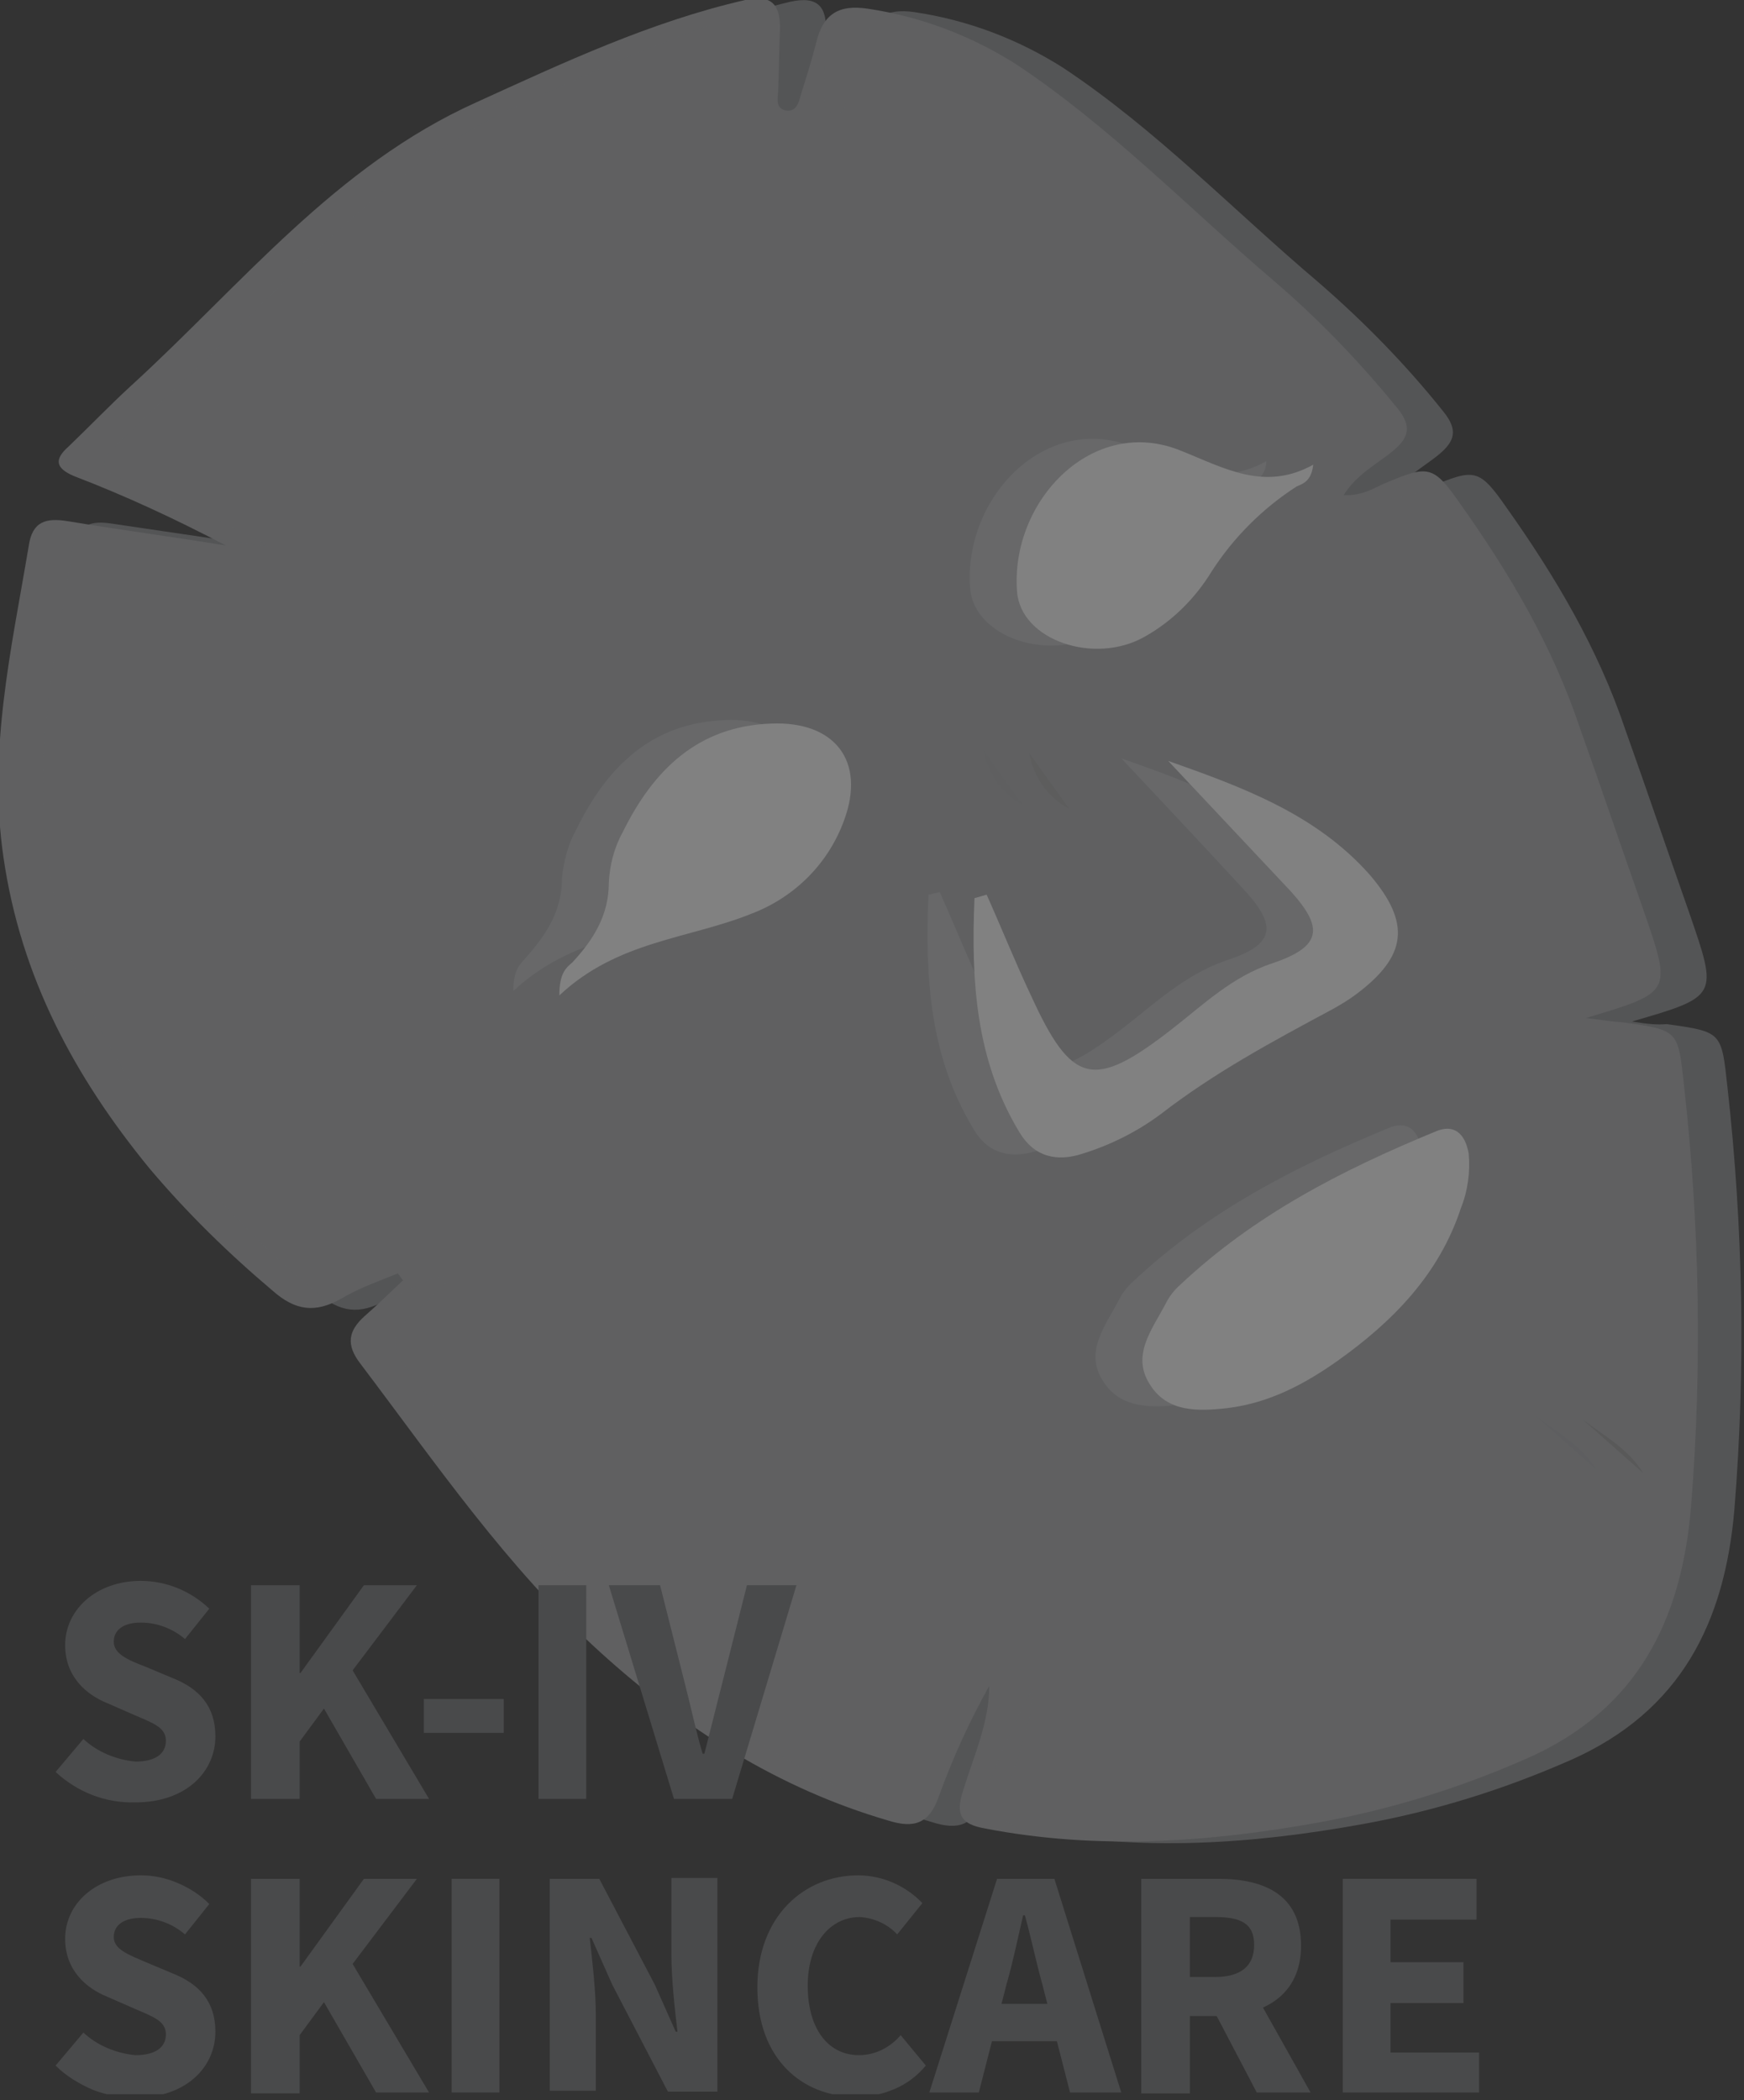 <?xml version="1.0" encoding="utf-8"?>
<!-- Generator: Adobe Illustrator 25.2.1, SVG Export Plug-In . SVG Version: 6.00 Build 0)  -->
<svg version="1.1" id="Layer_1" xmlns="http://www.w3.org/2000/svg" xmlns:xlink="http://www.w3.org/1999/xlink" x="0px" y="0px"
	 viewBox="0 0 200.8 241.8" style="enable-background:new 0 0 200.8 241.8;" xml:space="preserve">
<rect x="0" y="0" width="200.8" height="241.8" fill="#333333" stroke="none"/>
<style type="text/css">
	.st0{opacity:0.38;}
	.st1{clip-path:url(#SVGID_2_);}
	.st2{fill:#A7A9AC;}
	.st3{fill:#FEFEFE;}
	.st4{fill:#979797;}
	.st5{fill:#A0A0A0;}
	.st6{opacity:0.76;fill:#A7A9AC;enable-background:new    ;}
	.st7{fill:#6D6E71;}
</style>
<g id="Layer_2_1_" class="st0">
	<g id="Layer_1-2">
		<g>
			<defs>
				<rect id="SVGID_1_" x="-0.3" y="-0.4" width="200.8" height="241.5"/>
			</defs>
			<clipPath id="SVGID_2_">
				<use xlink:href="#SVGID_1_"  style="overflow:visible;"/>
			</clipPath>
			<g class="st1">
				<path class="st2" d="M182.6,117.2c10-3,9.9-2.9,6.6-12.5c-2.5-7.1-4.9-14.2-7.4-21.2c-3.1-9.2-8-17.5-13.6-25.4
					c-3.2-4.6-3.7-4.6-8.9-2.4c-1.3,0.6-2.6,1.4-4.6,1.3c1.6-2.5,3.9-3.6,5.7-5.1s2.2-2.8,0.5-4.9c-4.4-5.4-9.2-10.4-14.5-14.9
					c-9.7-8.3-18.7-17.6-29.4-24.7c-5.2-3.3-11-5.5-17.1-6.4c-3.3-0.5-5.1,0.6-5.9,3.8c-0.5,2-1.1,3.9-1.7,5.8
					c-0.3,1-0.5,2.4-1.9,2.1c-1.2-0.3-0.8-1.5-0.8-2.4c0.1-2.3,0.1-4.5,0.2-6.8c0.1-2.9-0.9-4.2-4-3.5c-10.9,2.5-20.9,7.2-31,11.8
					c-16.2,7.3-27,21-39.7,32.6c-2.4,2.2-4.8,4.7-7.2,7c-1.7,1.5-1.5,2.5,0.6,3.4c6,2.3,11.8,5,17.5,8c-6.1-1-12.2-1.8-18.2-2.8
					c-2.5-0.4-4.1,0-4.5,2.9c-2,11.9-4.7,23.5-2.9,35.8c2,13.8,8.2,25.3,16.8,35.8c4.3,5.1,9.1,9.8,14.2,14.1
					c2.6,2.3,4.9,2.6,7.9,0.9c2-1.2,4.3-2,6.5-2.9l0.6,0.8c-1.5,1.4-2.9,2.8-4.4,4.1c-1.9,1.7-2.2,3.3-0.5,5.5
					c8.7,11.5,16.9,23.5,27.6,33.2c9.7,8.8,20.5,15.7,33.2,19.4c2.9,0.9,4.7,0.4,5.8-2.8c1.6-4.4,3.5-8.6,5.8-12.7
					c0,4.2-1.8,8.1-3,12c-0.9,2.8-0.3,3.9,2.5,4.4c12.9,2.5,25.8,1.6,38.5-0.7c8.3-1.5,16.3-4,24-7.4c12.6-5.6,17.7-15.8,18.8-28.9
					c1.3-16.1,1-32.4-0.8-48.5c-0.7-6.4-0.6-6.4-7-7.3C185.4,117.6,184.3,117.4,182.6,117.2z"/>
				<path class="st3" d="M106.9,103c-0.4,9.4,0.1,18.6,5.2,27c1.7,2.9,4.3,3.4,7.3,2.5c3.2-1,6.2-2.5,8.9-4.5
					c6.2-4.8,12.9-8.4,19.8-12.1c0.9-0.5,1.9-1.1,2.7-1.7c5.9-4.4,6.4-8.3,1.5-13.8c-6.2-7-14.7-10.1-23.2-13.1
					c4.7,5,9.4,10,14.1,15.1c4,4.3,3.5,6.4-2.1,8.2c-4.6,1.6-8,4.8-11.6,7.6c-9,7-11.5,6.4-16.2-3.9c-1.8-3.8-3.4-7.8-5.1-11.6
					L106.9,103z"/>
				<path class="st3" d="M136,161.7c4.8-0.6,8.9-2.8,12.7-5.5c6.3-4.5,11.6-9.9,14.1-17.5c0.8-2,1.1-4.2,0.9-6.3
					c-0.4-2.3-1.7-3.5-3.9-2.5c-10.7,4.4-20.8,9.6-29.3,17.6c-0.7,0.6-1.3,1.4-1.7,2.2c-1.5,2.9-4,5.9-1.8,9.3
					C129,162.2,132.6,162.1,136,161.7z"/>
				<path class="st3" d="M59.1,114.1c6.7-6.3,14.9-6.5,22.1-9.4c5-1.9,8.9-5.8,10.7-10.8c2.5-6.8-1.2-11.3-8.4-11
					c-8.5,0.3-13.6,5.4-17.1,12.5c-1,1.8-1.5,3.7-1.7,5.7c0,3.8-1.8,6.5-4.2,9.2C59.9,111,59.1,111.6,59.1,114.1z"/>
				<path class="st3" d="M145.8,53.1c-5.6,3.1-10.2,0.4-15.2-1.6c-10.2-4.2-19.7,5.8-18.9,16.2c0.4,5.6,8.9,8.5,14.7,5.3
					c3.2-1.8,5.8-4.4,7.7-7.5c2.5-3.9,5.9-7.3,9.8-9.8C145.1,55.3,145.8,54.3,145.8,53.1z"/>
				<path class="st4" d="M176.8,163l7,6.2C182.1,166.4,179.3,164.9,176.8,163z"/>
				<path class="st5" d="M113.2,86.3c0.5,2.7,2.1,5.1,4.6,6.4L113.2,86.3z"/>
				<path class="st6" d="M187.9,117.6c10-2.9,9.9-2.9,6.6-12.5c-2.5-7.1-4.9-14.2-7.4-21.2c-3.1-9.2-8-17.5-13.6-25.4
					c-3.2-4.6-3.7-4.6-8.9-2.4c-1.4,0.8-3,1.3-4.6,1.3c1.6-2.5,3.9-3.6,5.7-5.1s2.2-2.8,0.5-4.9C161.9,42,157,37,151.8,32.5
					c-9.8-8.3-18.7-17.6-29.4-24.7c-5.2-3.3-11-5.5-17.1-6.4c-3.3-0.5-5.1,0.7-5.9,3.8c-0.5,2-1.1,3.9-1.7,5.8c-0.3,1-0.5,2.4-1.9,2
					c-1.2-0.3-0.8-1.5-0.8-2.4C94.9,8.3,95,6,95.1,3.7c0.1-2.9-0.9-4.2-4.1-3.5c-10.9,2.6-20.8,7.3-31,11.8
					c-16.2,7.3-27.1,21-39.7,32.6c-2.5,2.3-4.8,4.7-7.2,7c-1.6,1.5-1.5,2.5,0.7,3.4c6,2.3,11.8,5,17.5,8c-6.1-0.9-12.2-1.8-18.3-2.7
					c-2.5-0.4-4.1,0-4.6,2.9c-2,11.8-4.6,23.5-2.9,35.7c2,13.8,8.2,25.3,16.8,35.8c4.3,5.1,9,9.8,14.2,14.1c2.6,2.3,4.9,2.6,7.9,0.9
					c2.1-1.1,4.3-2.1,6.5-2.9l0.6,0.8c-1.5,1.4-2.9,2.8-4.4,4.1c-1.9,1.7-2.2,3.3-0.5,5.5c8.7,11.5,16.9,23.5,27.6,33.2
					c9.7,8.8,20.6,15.7,33.2,19.4c2.9,0.9,4.7,0.4,5.8-2.8c1.6-4.4,3.5-8.6,5.7-12.7c0,4.3-1.8,8.1-3,12c-0.9,2.8-0.3,3.9,2.5,4.4
					c12.9,2.5,25.8,1.6,38.5-0.7c8.3-1.5,16.3-4,24-7.4c12.6-5.6,17.7-15.8,18.8-28.9c1.3-16.1,1-32.4-0.8-48.5
					c-0.7-6.4-0.6-6.4-7-7.3C190.8,118,189.7,117.9,187.9,117.6z"/>
				<path class="st3" d="M112.2,103.4c-0.4,9.4,0.1,18.6,5.2,27c1.7,2.8,4.3,3.4,7.3,2.4c3.2-1,6.2-2.5,8.9-4.5
					c6.2-4.8,12.9-8.4,19.8-12.1c0.9-0.5,1.9-1.1,2.7-1.7c5.9-4.4,6.4-8.2,1.6-13.8c-6.2-7-14.7-10.1-23.2-13.1
					c4.7,5,9.4,10,14.1,15c3.9,4.3,3.5,6.4-2.1,8.3c-4.6,1.5-8,4.8-11.6,7.6c-9,7-11.5,6.4-16.2-3.9c-1.8-3.8-3.4-7.8-5.1-11.6
					L112.2,103.4z"/>
				<path class="st3" d="M141.4,162.1c4.8-0.6,8.9-2.8,12.7-5.5c6.3-4.5,11.6-9.9,14.1-17.5c0.8-2,1.1-4.2,0.9-6.3
					c-0.4-2.3-1.7-3.5-3.9-2.5c-10.7,4.4-20.8,9.6-29.3,17.6c-0.7,0.6-1.3,1.4-1.7,2.2c-1.5,2.9-4,5.9-1.8,9.3
					C134.4,162.6,137.9,162.5,141.4,162.1z"/>
				<path class="st3" d="M64.4,114.6c6.7-6.3,14.9-6.5,22.1-9.4c5-1.9,8.9-5.8,10.7-10.8c2.5-6.8-1.1-11.4-8.4-11.1
					c-8.5,0.3-13.6,5.4-17.1,12.5c-1,1.8-1.5,3.8-1.6,5.8c0,3.8-1.8,6.6-4.2,9.2C65.2,111.4,64.4,112,64.4,114.6z"/>
				<path class="st3" d="M151.2,53.5c-5.6,3.1-10.2,0.4-15.2-1.6c-10.2-4.2-19.7,5.8-18.9,16.2c0.4,5.6,8.9,8.5,14.7,5.2
					c3.2-1.8,5.8-4.4,7.7-7.5c2.5-3.9,5.9-7.3,9.8-9.8C150,55.7,151,55.4,151.2,53.5z"/>
				<path class="st4" d="M182.2,163.4l7,6.2C187.5,166.8,184.7,165.3,182.2,163.4z"/>
				<path class="st5" d="M118.5,86.7c0.5,2.7,2.1,5.1,4.6,6.4L118.5,86.7z"/>
				<path class="st7" d="M6.4,204l3.2-3.8c1.6,1.5,3.8,2.4,6,2.6c2.3,0,3.5-0.9,3.5-2.4s-1.4-2-3.5-2.9l-3.2-1.4
					c-2.5-1-4.9-3.1-4.9-6.7c0-4.1,3.6-7.4,8.7-7.4c3,0,5.8,1.2,7.9,3.2l-2.8,3.5c-1.4-1.2-3.2-1.9-5.1-1.9c-1.9,0-3.1,0.8-3.1,2.2
					s1.6,2.1,3.7,2.9l3.1,1.3c3,1.2,4.9,3.2,4.9,6.7c0,4.1-3.4,7.6-9.2,7.6C12.1,207.6,8.9,206.3,6.4,204L6.4,204z"/>
				<polygon class="st7" points="28.9,182.5 34.5,182.5 34.5,192.6 34.6,192.6 41.9,182.5 48,182.5 40.6,192.3 49.4,207.1 
					43.3,207.1 37.3,196.7 34.5,200.5 34.5,207.1 28.9,207.1 				"/>
				<rect x="48.8" y="195.6" class="st7" width="9.2" height="3.9"/>
				<rect x="62" y="182.5" class="st7" width="5.5" height="24.6"/>
				<path class="st7" d="M70.1,182.5H76l2.9,11.5c0.7,2.7,1.2,5.2,2,7.9h0.2c0.7-2.7,1.3-5.2,2-7.9l2.9-11.5h5.7l-7.4,24.6h-6.7
					L70.1,182.5z"/>
				<path class="st7" d="M6.4,237.8l3.2-3.8c1.6,1.5,3.8,2.4,6,2.6c2.3,0,3.5-0.9,3.5-2.4s-1.4-2-3.5-2.9l-3.2-1.4
					c-2.5-1-4.9-3.1-4.9-6.7c0-4.1,3.6-7.3,8.7-7.3c1.5,0,2.9,0.3,4.3,0.9c1.4,0.6,2.6,1.4,3.6,2.4l-2.8,3.5
					c-1.4-1.2-3.2-1.9-5.1-1.9c-1.9,0-3.1,0.8-3.1,2.2s1.6,2,3.7,2.9l3.1,1.3c3,1.2,4.9,3.2,4.9,6.7c0,4.1-3.4,7.6-9.2,7.6
					c-1.7,0-3.3-0.3-4.9-0.9C9.1,239.9,7.6,239,6.4,237.8z"/>
				<polygon class="st7" points="28.9,216.3 34.5,216.3 34.5,226.4 34.6,226.4 41.9,216.3 48,216.3 40.6,226.1 49.4,240.9 
					43.3,240.9 37.3,230.5 34.5,234.3 34.5,241 28.9,241 				"/>
				<rect x="52" y="216.3" class="st7" width="5.5" height="24.6"/>
				<path class="st7" d="M63.3,216.3H69l6.4,12.2l2.4,5.4H78c-0.3-2.6-0.7-6-0.7-9v-8.7h5.3v24.6h-5.7l-6.4-12.3l-2.4-5.4h-0.2
					c0.3,2.7,0.7,6,0.7,8.9v8.7h-5.3L63.3,216.3z"/>
				<path class="st7" d="M87.2,228.8c0-8.2,5.4-12.9,11.6-12.9c2.8,0,5.5,1.2,7.4,3.2l-2.9,3.6c-1.1-1.2-2.7-1.9-4.3-2
					c-3.4,0-6,3-6,7.9s2.3,8,5.9,8c1.9,0,3.6-0.9,4.8-2.3l2.9,3.5c-1,1.2-2.2,2.1-3.6,2.7c-1.4,0.6-2.9,0.9-4.4,0.9
					C92.4,241.4,87.2,237.1,87.2,228.8z"/>
				<path class="st7" d="M112.2,230.7H124v4.3h-11.8V230.7z M114.8,216.3h6.6l7.7,24.6h-5.9l-3.2-12.5c-0.7-2.5-1.3-5.4-2-7.9h-0.2
					c-0.6,2.6-1.2,5.5-1.9,7.9l-3.2,12.5h-5.7L114.8,216.3z"/>
				<path class="st7" d="M139.3,230.6l3.8-3.6l7.8,13.9h-6.2L139.3,230.6z M139.9,227.6c2.9,0,4.5-1.2,4.5-3.7s-1.6-3.2-4.5-3.2H137
					v6.9H139.9z M131.5,216.3h8.8c5.2,0,9.5,1.8,9.5,7.7c0,5.7-4.3,8.1-9.5,8.1h-3.3v8.9h-5.6V216.3z"/>
				<polygon class="st7" points="154.6,216.3 170,216.3 170,221 160.1,221 160.1,225.9 168.5,225.9 168.5,230.6 160.1,230.6 
					160.1,236.3 170.3,236.3 170.3,240.9 154.6,240.9 				"/>
			</g>
		</g>
	</g>
</g>
</svg>
